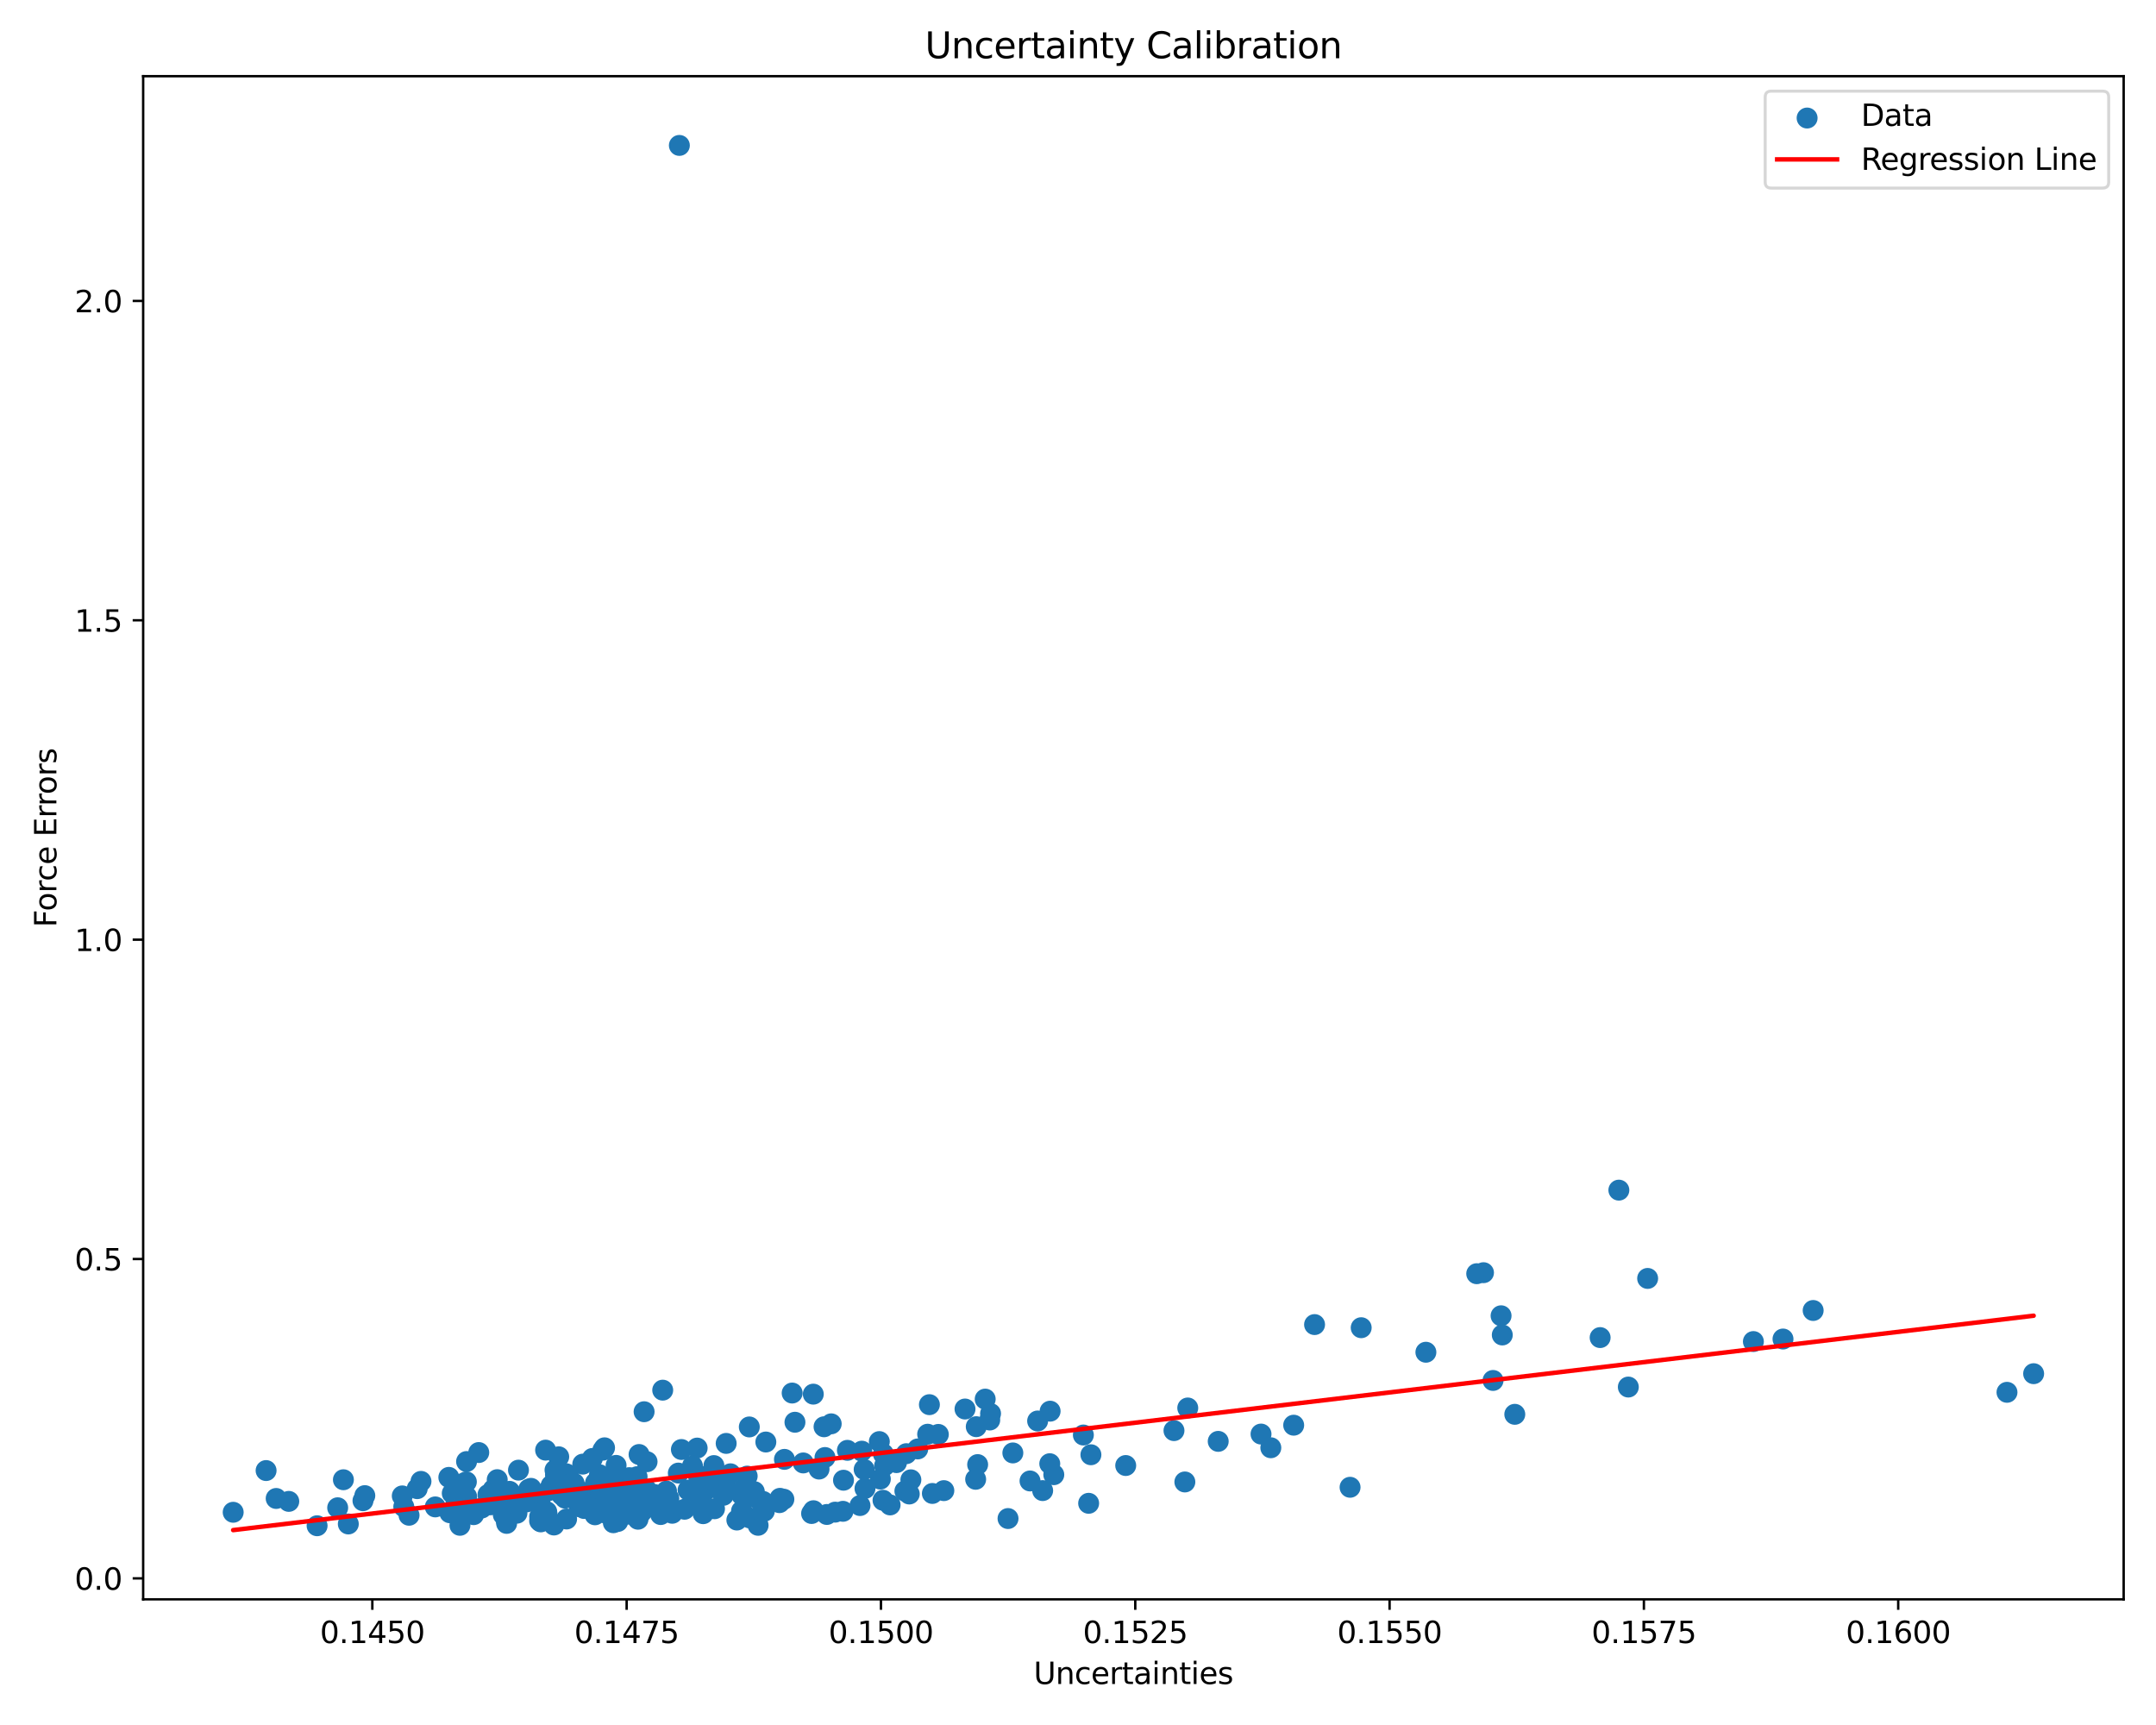 <?xml version="1.0" encoding="utf-8" standalone="no"?>
<!DOCTYPE svg PUBLIC "-//W3C//DTD SVG 1.1//EN"
  "http://www.w3.org/Graphics/SVG/1.1/DTD/svg11.dtd">
<svg xmlns:xlink="http://www.w3.org/1999/xlink" width="720pt" height="576pt" viewBox="0 0 720 576" xmlns="http://www.w3.org/2000/svg" version="1.1">
 <defs>
  <style type="text/css">*{stroke-linejoin: round; stroke-linecap: butt}</style>
 </defs>
 <g id="figure_1">
  <g id="patch_1">
   <path d="M 0 576 
L 720 576 
L 720 0 
L 0 0 
z
" style="fill: #ffffff"/>
  </g>
  <g id="axes_1">
   <g id="patch_2">
    <path d="M 47.81 534.04 
L 709.2 534.04 
L 709.2 25.44 
L 47.81 25.44 
z
" style="fill: #ffffff"/>
   </g>
   <g id="PathCollection_1">
    <defs>
     <path id="mcf9ffe737e" d="M 0 3 
C 0.796 3 1.559 2.684 2.121 2.121 
C 2.684 1.559 3 0.796 3 0 
C 3 -0.796 2.684 -1.559 2.121 -2.121 
C 1.559 -2.684 0.796 -3 0 -3 
C -0.796 -3 -1.559 -2.684 -2.121 -2.121 
C -2.684 -1.559 -3 -0.796 -3 0 
C -3 0.796 -2.684 1.559 -2.121 2.121 
C -1.559 2.684 -0.796 3 0 3 
z
" style="stroke: #1f77b4"/>
    </defs>
    <g clip-path="url(#pa455a19226)">
     <use xlink:href="#mcf9ffe737e" x="330.528" y="474.161" style="fill: #1f77b4; stroke: #1f77b4"/>
     <use xlink:href="#mcf9ffe737e" x="363.555" y="501.972" style="fill: #1f77b4; stroke: #1f77b4"/>
     <use xlink:href="#mcf9ffe737e" x="177.934" y="499.312" style="fill: #1f77b4; stroke: #1f77b4"/>
     <use xlink:href="#mcf9ffe737e" x="198.344" y="498.814" style="fill: #1f77b4; stroke: #1f77b4"/>
     <use xlink:href="#mcf9ffe737e" x="153.599" y="509.325" style="fill: #1f77b4; stroke: #1f77b4"/>
     <use xlink:href="#mcf9ffe737e" x="155.744" y="494.803" style="fill: #1f77b4; stroke: #1f77b4"/>
     <use xlink:href="#mcf9ffe737e" x="202.012" y="502.173" style="fill: #1f77b4; stroke: #1f77b4"/>
     <use xlink:href="#mcf9ffe737e" x="505.868" y="472.26" style="fill: #1f77b4; stroke: #1f77b4"/>
     <use xlink:href="#mcf9ffe737e" x="294.883" y="500.966" style="fill: #1f77b4; stroke: #1f77b4"/>
     <use xlink:href="#mcf9ffe737e" x="392.052" y="477.701" style="fill: #1f77b4; stroke: #1f77b4"/>
     <use xlink:href="#mcf9ffe737e" x="254.375" y="501.934" style="fill: #1f77b4; stroke: #1f77b4"/>
     <use xlink:href="#mcf9ffe737e" x="326.023" y="476.39" style="fill: #1f77b4; stroke: #1f77b4"/>
     <use xlink:href="#mcf9ffe737e" x="231.252" y="489.511" style="fill: #1f77b4; stroke: #1f77b4"/>
     <use xlink:href="#mcf9ffe737e" x="293.653" y="481.362" style="fill: #1f77b4; stroke: #1f77b4"/>
     <use xlink:href="#mcf9ffe737e" x="550.233" y="426.883" style="fill: #1f77b4; stroke: #1f77b4"/>
     <use xlink:href="#mcf9ffe737e" x="226.874" y="48.558" style="fill: #1f77b4; stroke: #1f77b4"/>
     <use xlink:href="#mcf9ffe737e" x="498.605" y="460.952" style="fill: #1f77b4; stroke: #1f77b4"/>
     <use xlink:href="#mcf9ffe737e" x="302.663" y="485.401" style="fill: #1f77b4; stroke: #1f77b4"/>
     <use xlink:href="#mcf9ffe737e" x="271.601" y="465.523" style="fill: #1f77b4; stroke: #1f77b4"/>
     <use xlink:href="#mcf9ffe737e" x="350.69" y="471.211" style="fill: #1f77b4; stroke: #1f77b4"/>
     <use xlink:href="#mcf9ffe737e" x="396.653" y="470.143" style="fill: #1f77b4; stroke: #1f77b4"/>
     <use xlink:href="#mcf9ffe737e" x="232.617" y="498.608" style="fill: #1f77b4; stroke: #1f77b4"/>
     <use xlink:href="#mcf9ffe737e" x="281.688" y="494.267" style="fill: #1f77b4; stroke: #1f77b4"/>
     <use xlink:href="#mcf9ffe737e" x="173.146" y="490.903" style="fill: #1f77b4; stroke: #1f77b4"/>
     <use xlink:href="#mcf9ffe737e" x="164.356" y="501.85" style="fill: #1f77b4; stroke: #1f77b4"/>
     <use xlink:href="#mcf9ffe737e" x="246.074" y="507.561" style="fill: #1f77b4; stroke: #1f77b4"/>
     <use xlink:href="#mcf9ffe737e" x="191.742" y="495.313" style="fill: #1f77b4; stroke: #1f77b4"/>
     <use xlink:href="#mcf9ffe737e" x="216.09" y="488.085" style="fill: #1f77b4; stroke: #1f77b4"/>
     <use xlink:href="#mcf9ffe737e" x="221.315" y="464.192" style="fill: #1f77b4; stroke: #1f77b4"/>
     <use xlink:href="#mcf9ffe737e" x="242.884" y="497.471" style="fill: #1f77b4; stroke: #1f77b4"/>
     <use xlink:href="#mcf9ffe737e" x="226.528" y="491.881" style="fill: #1f77b4; stroke: #1f77b4"/>
     <use xlink:href="#mcf9ffe737e" x="281.51" y="504.648" style="fill: #1f77b4; stroke: #1f77b4"/>
     <use xlink:href="#mcf9ffe737e" x="112.769" y="503.463" style="fill: #1f77b4; stroke: #1f77b4"/>
     <use xlink:href="#mcf9ffe737e" x="242.508" y="481.972" style="fill: #1f77b4; stroke: #1f77b4"/>
     <use xlink:href="#mcf9ffe737e" x="168.092" y="505.837" style="fill: #1f77b4; stroke: #1f77b4"/>
     <use xlink:href="#mcf9ffe737e" x="182.695" y="505.618" style="fill: #1f77b4; stroke: #1f77b4"/>
     <use xlink:href="#mcf9ffe737e" x="209.569" y="495.82" style="fill: #1f77b4; stroke: #1f77b4"/>
     <use xlink:href="#mcf9ffe737e" x="158.168" y="505.762" style="fill: #1f77b4; stroke: #1f77b4"/>
     <use xlink:href="#mcf9ffe737e" x="476.179" y="451.53" style="fill: #1f77b4; stroke: #1f77b4"/>
     <use xlink:href="#mcf9ffe737e" x="282.991" y="484.287" style="fill: #1f77b4; stroke: #1f77b4"/>
     <use xlink:href="#mcf9ffe737e" x="188.702" y="500.258" style="fill: #1f77b4; stroke: #1f77b4"/>
     <use xlink:href="#mcf9ffe737e" x="222.584" y="497.89" style="fill: #1f77b4; stroke: #1f77b4"/>
     <use xlink:href="#mcf9ffe737e" x="198.874" y="495.123" style="fill: #1f77b4; stroke: #1f77b4"/>
     <use xlink:href="#mcf9ffe737e" x="169.191" y="508.679" style="fill: #1f77b4; stroke: #1f77b4"/>
     <use xlink:href="#mcf9ffe737e" x="189.214" y="507.212" style="fill: #1f77b4; stroke: #1f77b4"/>
     <use xlink:href="#mcf9ffe737e" x="322.267" y="470.487" style="fill: #1f77b4; stroke: #1f77b4"/>
     <use xlink:href="#mcf9ffe737e" x="215.311" y="503.761" style="fill: #1f77b4; stroke: #1f77b4"/>
     <use xlink:href="#mcf9ffe737e" x="310.376" y="469.035" style="fill: #1f77b4; stroke: #1f77b4"/>
     <use xlink:href="#mcf9ffe737e" x="215.781" y="497.325" style="fill: #1f77b4; stroke: #1f77b4"/>
     <use xlink:href="#mcf9ffe737e" x="227.554" y="484.009" style="fill: #1f77b4; stroke: #1f77b4"/>
     <use xlink:href="#mcf9ffe737e" x="375.934" y="489.357" style="fill: #1f77b4; stroke: #1f77b4"/>
     <use xlink:href="#mcf9ffe737e" x="540.622" y="397.402" style="fill: #1f77b4; stroke: #1f77b4"/>
     <use xlink:href="#mcf9ffe737e" x="164.675" y="497.403" style="fill: #1f77b4; stroke: #1f77b4"/>
     <use xlink:href="#mcf9ffe737e" x="454.575" y="443.339" style="fill: #1f77b4; stroke: #1f77b4"/>
     <use xlink:href="#mcf9ffe737e" x="182.581" y="504.783" style="fill: #1f77b4; stroke: #1f77b4"/>
     <use xlink:href="#mcf9ffe737e" x="234.233" y="502.443" style="fill: #1f77b4; stroke: #1f77b4"/>
     <use xlink:href="#mcf9ffe737e" x="206.965" y="499.117" style="fill: #1f77b4; stroke: #1f77b4"/>
     <use xlink:href="#mcf9ffe737e" x="235.611" y="497.687" style="fill: #1f77b4; stroke: #1f77b4"/>
     <use xlink:href="#mcf9ffe737e" x="595.437" y="447.117" style="fill: #1f77b4; stroke: #1f77b4"/>
     <use xlink:href="#mcf9ffe737e" x="224.489" y="505.299" style="fill: #1f77b4; stroke: #1f77b4"/>
     <use xlink:href="#mcf9ffe737e" x="243.939" y="492.122" style="fill: #1f77b4; stroke: #1f77b4"/>
     <use xlink:href="#mcf9ffe737e" x="250.372" y="506.857" style="fill: #1f77b4; stroke: #1f77b4"/>
     <use xlink:href="#mcf9ffe737e" x="199.869" y="504.154" style="fill: #1f77b4; stroke: #1f77b4"/>
     <use xlink:href="#mcf9ffe737e" x="201.95" y="495.723" style="fill: #1f77b4; stroke: #1f77b4"/>
     <use xlink:href="#mcf9ffe737e" x="288.868" y="497.024" style="fill: #1f77b4; stroke: #1f77b4"/>
     <use xlink:href="#mcf9ffe737e" x="350.575" y="488.75" style="fill: #1f77b4; stroke: #1f77b4"/>
     <use xlink:href="#mcf9ffe737e" x="172.046" y="499.695" style="fill: #1f77b4; stroke: #1f77b4"/>
     <use xlink:href="#mcf9ffe737e" x="214.267" y="504.877" style="fill: #1f77b4; stroke: #1f77b4"/>
     <use xlink:href="#mcf9ffe737e" x="149.89" y="493.317" style="fill: #1f77b4; stroke: #1f77b4"/>
     <use xlink:href="#mcf9ffe737e" x="406.825" y="481.291" style="fill: #1f77b4; stroke: #1f77b4"/>
     <use xlink:href="#mcf9ffe737e" x="193.739" y="501.192" style="fill: #1f77b4; stroke: #1f77b4"/>
     <use xlink:href="#mcf9ffe737e" x="234.823" y="505.441" style="fill: #1f77b4; stroke: #1f77b4"/>
     <use xlink:href="#mcf9ffe737e" x="182.794" y="507.593" style="fill: #1f77b4; stroke: #1f77b4"/>
     <use xlink:href="#mcf9ffe737e" x="295.41" y="489.42" style="fill: #1f77b4; stroke: #1f77b4"/>
     <use xlink:href="#mcf9ffe737e" x="207.937" y="500.14" style="fill: #1f77b4; stroke: #1f77b4"/>
     <use xlink:href="#mcf9ffe737e" x="169.082" y="507.766" style="fill: #1f77b4; stroke: #1f77b4"/>
     <use xlink:href="#mcf9ffe737e" x="189.047" y="492.093" style="fill: #1f77b4; stroke: #1f77b4"/>
     <use xlink:href="#mcf9ffe737e" x="121.215" y="501.109" style="fill: #1f77b4; stroke: #1f77b4"/>
     <use xlink:href="#mcf9ffe737e" x="203.679" y="500.639" style="fill: #1f77b4; stroke: #1f77b4"/>
     <use xlink:href="#mcf9ffe737e" x="346.518" y="474.485" style="fill: #1f77b4; stroke: #1f77b4"/>
     <use xlink:href="#mcf9ffe737e" x="271.031" y="505.379" style="fill: #1f77b4; stroke: #1f77b4"/>
     <use xlink:href="#mcf9ffe737e" x="166.047" y="494.078" style="fill: #1f77b4; stroke: #1f77b4"/>
     <use xlink:href="#mcf9ffe737e" x="253.168" y="509.323" style="fill: #1f77b4; stroke: #1f77b4"/>
     <use xlink:href="#mcf9ffe737e" x="88.863" y="491.039" style="fill: #1f77b4; stroke: #1f77b4"/>
     <use xlink:href="#mcf9ffe737e" x="172.026" y="501.197" style="fill: #1f77b4; stroke: #1f77b4"/>
     <use xlink:href="#mcf9ffe737e" x="260.302" y="501.755" style="fill: #1f77b4; stroke: #1f77b4"/>
     <use xlink:href="#mcf9ffe737e" x="338.242" y="485.153" style="fill: #1f77b4; stroke: #1f77b4"/>
     <use xlink:href="#mcf9ffe737e" x="247.885" y="497.622" style="fill: #1f77b4; stroke: #1f77b4"/>
     <use xlink:href="#mcf9ffe737e" x="139.327" y="497.082" style="fill: #1f77b4; stroke: #1f77b4"/>
     <use xlink:href="#mcf9ffe737e" x="297.254" y="502.514" style="fill: #1f77b4; stroke: #1f77b4"/>
     <use xlink:href="#mcf9ffe737e" x="302.188" y="497.884" style="fill: #1f77b4; stroke: #1f77b4"/>
     <use xlink:href="#mcf9ffe737e" x="203.743" y="504.488" style="fill: #1f77b4; stroke: #1f77b4"/>
     <use xlink:href="#mcf9ffe737e" x="330.8" y="472.004" style="fill: #1f77b4; stroke: #1f77b4"/>
     <use xlink:href="#mcf9ffe737e" x="309.79" y="478.904" style="fill: #1f77b4; stroke: #1f77b4"/>
     <use xlink:href="#mcf9ffe737e" x="206.352" y="499.048" style="fill: #1f77b4; stroke: #1f77b4"/>
     <use xlink:href="#mcf9ffe737e" x="189.637" y="492.615" style="fill: #1f77b4; stroke: #1f77b4"/>
     <use xlink:href="#mcf9ffe737e" x="145.361" y="503.177" style="fill: #1f77b4; stroke: #1f77b4"/>
     <use xlink:href="#mcf9ffe737e" x="200.834" y="502.387" style="fill: #1f77b4; stroke: #1f77b4"/>
     <use xlink:href="#mcf9ffe737e" x="174.502" y="500.768" style="fill: #1f77b4; stroke: #1f77b4"/>
     <use xlink:href="#mcf9ffe737e" x="205.399" y="493.709" style="fill: #1f77b4; stroke: #1f77b4"/>
     <use xlink:href="#mcf9ffe737e" x="247.679" y="499.182" style="fill: #1f77b4; stroke: #1f77b4"/>
     <use xlink:href="#mcf9ffe737e" x="200.654" y="500.906" style="fill: #1f77b4; stroke: #1f77b4"/>
     <use xlink:href="#mcf9ffe737e" x="303.653" y="498.866" style="fill: #1f77b4; stroke: #1f77b4"/>
     <use xlink:href="#mcf9ffe737e" x="213.061" y="507.292" style="fill: #1f77b4; stroke: #1f77b4"/>
     <use xlink:href="#mcf9ffe737e" x="585.546" y="447.963" style="fill: #1f77b4; stroke: #1f77b4"/>
     <use xlink:href="#mcf9ffe737e" x="247.634" y="504.519" style="fill: #1f77b4; stroke: #1f77b4"/>
     <use xlink:href="#mcf9ffe737e" x="336.633" y="507.061" style="fill: #1f77b4; stroke: #1f77b4"/>
     <use xlink:href="#mcf9ffe737e" x="212.623" y="496.615" style="fill: #1f77b4; stroke: #1f77b4"/>
     <use xlink:href="#mcf9ffe737e" x="238.611" y="503.793" style="fill: #1f77b4; stroke: #1f77b4"/>
     <use xlink:href="#mcf9ffe737e" x="194.696" y="498.334" style="fill: #1f77b4; stroke: #1f77b4"/>
     <use xlink:href="#mcf9ffe737e" x="134.84" y="503.124" style="fill: #1f77b4; stroke: #1f77b4"/>
     <use xlink:href="#mcf9ffe737e" x="210.139" y="493.403" style="fill: #1f77b4; stroke: #1f77b4"/>
     <use xlink:href="#mcf9ffe737e" x="159.883" y="485.022" style="fill: #1f77b4; stroke: #1f77b4"/>
     <use xlink:href="#mcf9ffe737e" x="261.967" y="487.301" style="fill: #1f77b4; stroke: #1f77b4"/>
     <use xlink:href="#mcf9ffe737e" x="543.78" y="463.154" style="fill: #1f77b4; stroke: #1f77b4"/>
     <use xlink:href="#mcf9ffe737e" x="77.873" y="504.968" style="fill: #1f77b4; stroke: #1f77b4"/>
     <use xlink:href="#mcf9ffe737e" x="223.361" y="500.346" style="fill: #1f77b4; stroke: #1f77b4"/>
     <use xlink:href="#mcf9ffe737e" x="180.201" y="507.838" style="fill: #1f77b4; stroke: #1f77b4"/>
     <use xlink:href="#mcf9ffe737e" x="105.897" y="509.468" style="fill: #1f77b4; stroke: #1f77b4"/>
     <use xlink:href="#mcf9ffe737e" x="170.167" y="497.974" style="fill: #1f77b4; stroke: #1f77b4"/>
     <use xlink:href="#mcf9ffe737e" x="238.405" y="489.377" style="fill: #1f77b4; stroke: #1f77b4"/>
     <use xlink:href="#mcf9ffe737e" x="150.223" y="505.129" style="fill: #1f77b4; stroke: #1f77b4"/>
     <use xlink:href="#mcf9ffe737e" x="176.057" y="499.67" style="fill: #1f77b4; stroke: #1f77b4"/>
     <use xlink:href="#mcf9ffe737e" x="325.823" y="493.957" style="fill: #1f77b4; stroke: #1f77b4"/>
     <use xlink:href="#mcf9ffe737e" x="277.584" y="475.437" style="fill: #1f77b4; stroke: #1f77b4"/>
     <use xlink:href="#mcf9ffe737e" x="187.578" y="499.18" style="fill: #1f77b4; stroke: #1f77b4"/>
     <use xlink:href="#mcf9ffe737e" x="220.642" y="505.729" style="fill: #1f77b4; stroke: #1f77b4"/>
     <use xlink:href="#mcf9ffe737e" x="326.487" y="489.046" style="fill: #1f77b4; stroke: #1f77b4"/>
     <use xlink:href="#mcf9ffe737e" x="268.245" y="488.495" style="fill: #1f77b4; stroke: #1f77b4"/>
     <use xlink:href="#mcf9ffe737e" x="152.311" y="501.728" style="fill: #1f77b4; stroke: #1f77b4"/>
     <use xlink:href="#mcf9ffe737e" x="201.889" y="483.441" style="fill: #1f77b4; stroke: #1f77b4"/>
     <use xlink:href="#mcf9ffe737e" x="172.634" y="505.273" style="fill: #1f77b4; stroke: #1f77b4"/>
     <use xlink:href="#mcf9ffe737e" x="186.591" y="486.442" style="fill: #1f77b4; stroke: #1f77b4"/>
     <use xlink:href="#mcf9ffe737e" x="213.417" y="485.676" style="fill: #1f77b4; stroke: #1f77b4"/>
     <use xlink:href="#mcf9ffe737e" x="185.348" y="490.875" style="fill: #1f77b4; stroke: #1f77b4"/>
     <use xlink:href="#mcf9ffe737e" x="255.252" y="504.603" style="fill: #1f77b4; stroke: #1f77b4"/>
     <use xlink:href="#mcf9ffe737e" x="163.842" y="502.477" style="fill: #1f77b4; stroke: #1f77b4"/>
     <use xlink:href="#mcf9ffe737e" x="165.541" y="501.856" style="fill: #1f77b4; stroke: #1f77b4"/>
     <use xlink:href="#mcf9ffe737e" x="189.746" y="492.492" style="fill: #1f77b4; stroke: #1f77b4"/>
     <use xlink:href="#mcf9ffe737e" x="287.201" y="502.721" style="fill: #1f77b4; stroke: #1f77b4"/>
     <use xlink:href="#mcf9ffe737e" x="212.399" y="499.593" style="fill: #1f77b4; stroke: #1f77b4"/>
     <use xlink:href="#mcf9ffe737e" x="254.834" y="501.349" style="fill: #1f77b4; stroke: #1f77b4"/>
     <use xlink:href="#mcf9ffe737e" x="175.88" y="501.498" style="fill: #1f77b4; stroke: #1f77b4"/>
     <use xlink:href="#mcf9ffe737e" x="293.994" y="493.88" style="fill: #1f77b4; stroke: #1f77b4"/>
     <use xlink:href="#mcf9ffe737e" x="215.1" y="471.395" style="fill: #1f77b4; stroke: #1f77b4"/>
     <use xlink:href="#mcf9ffe737e" x="261.774" y="500.609" style="fill: #1f77b4; stroke: #1f77b4"/>
     <use xlink:href="#mcf9ffe737e" x="205.743" y="489.313" style="fill: #1f77b4; stroke: #1f77b4"/>
     <use xlink:href="#mcf9ffe737e" x="204.828" y="508.463" style="fill: #1f77b4; stroke: #1f77b4"/>
     <use xlink:href="#mcf9ffe737e" x="260.482" y="500.309" style="fill: #1f77b4; stroke: #1f77b4"/>
     <use xlink:href="#mcf9ffe737e" x="154.731" y="495.317" style="fill: #1f77b4; stroke: #1f77b4"/>
     <use xlink:href="#mcf9ffe737e" x="162.199" y="502.602" style="fill: #1f77b4; stroke: #1f77b4"/>
     <use xlink:href="#mcf9ffe737e" x="140.59" y="494.654" style="fill: #1f77b4; stroke: #1f77b4"/>
     <use xlink:href="#mcf9ffe737e" x="155.812" y="488.027" style="fill: #1f77b4; stroke: #1f77b4"/>
     <use xlink:href="#mcf9ffe737e" x="304.188" y="494.13" style="fill: #1f77b4; stroke: #1f77b4"/>
     <use xlink:href="#mcf9ffe737e" x="295.02" y="485.484" style="fill: #1f77b4; stroke: #1f77b4"/>
     <use xlink:href="#mcf9ffe737e" x="196.617" y="498.679" style="fill: #1f77b4; stroke: #1f77b4"/>
     <use xlink:href="#mcf9ffe737e" x="218.613" y="499.045" style="fill: #1f77b4; stroke: #1f77b4"/>
     <use xlink:href="#mcf9ffe737e" x="182.206" y="484.22" style="fill: #1f77b4; stroke: #1f77b4"/>
     <use xlink:href="#mcf9ffe737e" x="184.084" y="495.991" style="fill: #1f77b4; stroke: #1f77b4"/>
     <use xlink:href="#mcf9ffe737e" x="188.466" y="494.183" style="fill: #1f77b4; stroke: #1f77b4"/>
     <use xlink:href="#mcf9ffe737e" x="501.692" y="445.765" style="fill: #1f77b4; stroke: #1f77b4"/>
     <use xlink:href="#mcf9ffe737e" x="156.001" y="503.732" style="fill: #1f77b4; stroke: #1f77b4"/>
     <use xlink:href="#mcf9ffe737e" x="241.55" y="499.312" style="fill: #1f77b4; stroke: #1f77b4"/>
     <use xlink:href="#mcf9ffe737e" x="164.127" y="500.816" style="fill: #1f77b4; stroke: #1f77b4"/>
     <use xlink:href="#mcf9ffe737e" x="238.801" y="494.811" style="fill: #1f77b4; stroke: #1f77b4"/>
     <use xlink:href="#mcf9ffe737e" x="361.792" y="479.17" style="fill: #1f77b4; stroke: #1f77b4"/>
     <use xlink:href="#mcf9ffe737e" x="134.339" y="499.504" style="fill: #1f77b4; stroke: #1f77b4"/>
     <use xlink:href="#mcf9ffe737e" x="169.202" y="506.678" style="fill: #1f77b4; stroke: #1f77b4"/>
     <use xlink:href="#mcf9ffe737e" x="250.232" y="476.475" style="fill: #1f77b4; stroke: #1f77b4"/>
     <use xlink:href="#mcf9ffe737e" x="315.198" y="497.741" style="fill: #1f77b4; stroke: #1f77b4"/>
     <use xlink:href="#mcf9ffe737e" x="180.587" y="508.176" style="fill: #1f77b4; stroke: #1f77b4"/>
     <use xlink:href="#mcf9ffe737e" x="679.137" y="458.69" style="fill: #1f77b4; stroke: #1f77b4"/>
     <use xlink:href="#mcf9ffe737e" x="209.647" y="505.594" style="fill: #1f77b4; stroke: #1f77b4"/>
     <use xlink:href="#mcf9ffe737e" x="221.601" y="504.589" style="fill: #1f77b4; stroke: #1f77b4"/>
     <use xlink:href="#mcf9ffe737e" x="202.538" y="505.362" style="fill: #1f77b4; stroke: #1f77b4"/>
     <use xlink:href="#mcf9ffe737e" x="200.412" y="493.294" style="fill: #1f77b4; stroke: #1f77b4"/>
     <use xlink:href="#mcf9ffe737e" x="180.351" y="502.027" style="fill: #1f77b4; stroke: #1f77b4"/>
     <use xlink:href="#mcf9ffe737e" x="232.815" y="483.531" style="fill: #1f77b4; stroke: #1f77b4"/>
     <use xlink:href="#mcf9ffe737e" x="265.477" y="474.905" style="fill: #1f77b4; stroke: #1f77b4"/>
     <use xlink:href="#mcf9ffe737e" x="96.44" y="501.331" style="fill: #1f77b4; stroke: #1f77b4"/>
     <use xlink:href="#mcf9ffe737e" x="151.035" y="498.623" style="fill: #1f77b4; stroke: #1f77b4"/>
     <use xlink:href="#mcf9ffe737e" x="364.312" y="485.762" style="fill: #1f77b4; stroke: #1f77b4"/>
     <use xlink:href="#mcf9ffe737e" x="200.179" y="497.061" style="fill: #1f77b4; stroke: #1f77b4"/>
     <use xlink:href="#mcf9ffe737e" x="251.908" y="498.075" style="fill: #1f77b4; stroke: #1f77b4"/>
     <use xlink:href="#mcf9ffe737e" x="174.23" y="500.447" style="fill: #1f77b4; stroke: #1f77b4"/>
     <use xlink:href="#mcf9ffe737e" x="184.99" y="509.221" style="fill: #1f77b4; stroke: #1f77b4"/>
     <use xlink:href="#mcf9ffe737e" x="288.589" y="490.669" style="fill: #1f77b4; stroke: #1f77b4"/>
     <use xlink:href="#mcf9ffe737e" x="114.68" y="494.106" style="fill: #1f77b4; stroke: #1f77b4"/>
     <use xlink:href="#mcf9ffe737e" x="278.894" y="504.926" style="fill: #1f77b4; stroke: #1f77b4"/>
     <use xlink:href="#mcf9ffe737e" x="162.961" y="499.067" style="fill: #1f77b4; stroke: #1f77b4"/>
     <use xlink:href="#mcf9ffe737e" x="439.002" y="442.295" style="fill: #1f77b4; stroke: #1f77b4"/>
     <use xlink:href="#mcf9ffe737e" x="255.754" y="481.507" style="fill: #1f77b4; stroke: #1f77b4"/>
     <use xlink:href="#mcf9ffe737e" x="153.839" y="503.385" style="fill: #1f77b4; stroke: #1f77b4"/>
     <use xlink:href="#mcf9ffe737e" x="205.653" y="506.095" style="fill: #1f77b4; stroke: #1f77b4"/>
     <use xlink:href="#mcf9ffe737e" x="273.522" y="490.539" style="fill: #1f77b4; stroke: #1f77b4"/>
     <use xlink:href="#mcf9ffe737e" x="670.238" y="464.91" style="fill: #1f77b4; stroke: #1f77b4"/>
     <use xlink:href="#mcf9ffe737e" x="424.393" y="483.424" style="fill: #1f77b4; stroke: #1f77b4"/>
     <use xlink:href="#mcf9ffe737e" x="212.758" y="493.087" style="fill: #1f77b4; stroke: #1f77b4"/>
     <use xlink:href="#mcf9ffe737e" x="250.459" y="499.928" style="fill: #1f77b4; stroke: #1f77b4"/>
     <use xlink:href="#mcf9ffe737e" x="200.19" y="492.422" style="fill: #1f77b4; stroke: #1f77b4"/>
     <use xlink:href="#mcf9ffe737e" x="495.417" y="424.968" style="fill: #1f77b4; stroke: #1f77b4"/>
     <use xlink:href="#mcf9ffe737e" x="276.128" y="505.701" style="fill: #1f77b4; stroke: #1f77b4"/>
     <use xlink:href="#mcf9ffe737e" x="432.029" y="475.891" style="fill: #1f77b4; stroke: #1f77b4"/>
     <use xlink:href="#mcf9ffe737e" x="450.859" y="496.621" style="fill: #1f77b4; stroke: #1f77b4"/>
     <use xlink:href="#mcf9ffe737e" x="215.47" y="502.681" style="fill: #1f77b4; stroke: #1f77b4"/>
     <use xlink:href="#mcf9ffe737e" x="207.016" y="499.182" style="fill: #1f77b4; stroke: #1f77b4"/>
     <use xlink:href="#mcf9ffe737e" x="201.322" y="484.233" style="fill: #1f77b4; stroke: #1f77b4"/>
     <use xlink:href="#mcf9ffe737e" x="160.883" y="503.542" style="fill: #1f77b4; stroke: #1f77b4"/>
     <use xlink:href="#mcf9ffe737e" x="264.543" y="465.157" style="fill: #1f77b4; stroke: #1f77b4"/>
     <use xlink:href="#mcf9ffe737e" x="210.924" y="501.17" style="fill: #1f77b4; stroke: #1f77b4"/>
     <use xlink:href="#mcf9ffe737e" x="299.379" y="488.389" style="fill: #1f77b4; stroke: #1f77b4"/>
     <use xlink:href="#mcf9ffe737e" x="208.665" y="502.931" style="fill: #1f77b4; stroke: #1f77b4"/>
     <use xlink:href="#mcf9ffe737e" x="168.489" y="501.445" style="fill: #1f77b4; stroke: #1f77b4"/>
     <use xlink:href="#mcf9ffe737e" x="343.977" y="494.511" style="fill: #1f77b4; stroke: #1f77b4"/>
     <use xlink:href="#mcf9ffe737e" x="275.504" y="486.682" style="fill: #1f77b4; stroke: #1f77b4"/>
     <use xlink:href="#mcf9ffe737e" x="605.509" y="437.59" style="fill: #1f77b4; stroke: #1f77b4"/>
     <use xlink:href="#mcf9ffe737e" x="121.83" y="499.41" style="fill: #1f77b4; stroke: #1f77b4"/>
     <use xlink:href="#mcf9ffe737e" x="176.581" y="497.27" style="fill: #1f77b4; stroke: #1f77b4"/>
     <use xlink:href="#mcf9ffe737e" x="534.369" y="446.637" style="fill: #1f77b4; stroke: #1f77b4"/>
     <use xlink:href="#mcf9ffe737e" x="229.785" y="497.546" style="fill: #1f77b4; stroke: #1f77b4"/>
     <use xlink:href="#mcf9ffe737e" x="205.514" y="501.435" style="fill: #1f77b4; stroke: #1f77b4"/>
     <use xlink:href="#mcf9ffe737e" x="206.303" y="508.049" style="fill: #1f77b4; stroke: #1f77b4"/>
     <use xlink:href="#mcf9ffe737e" x="206.401" y="504.186" style="fill: #1f77b4; stroke: #1f77b4"/>
     <use xlink:href="#mcf9ffe737e" x="183.081" y="497.8" style="fill: #1f77b4; stroke: #1f77b4"/>
     <use xlink:href="#mcf9ffe737e" x="249.523" y="492.897" style="fill: #1f77b4; stroke: #1f77b4"/>
     <use xlink:href="#mcf9ffe737e" x="179.965" y="499.771" style="fill: #1f77b4; stroke: #1f77b4"/>
     <use xlink:href="#mcf9ffe737e" x="241.239" y="497.525" style="fill: #1f77b4; stroke: #1f77b4"/>
     <use xlink:href="#mcf9ffe737e" x="177.326" y="496.979" style="fill: #1f77b4; stroke: #1f77b4"/>
     <use xlink:href="#mcf9ffe737e" x="92.229" y="500.356" style="fill: #1f77b4; stroke: #1f77b4"/>
     <use xlink:href="#mcf9ffe737e" x="206.26" y="500.713" style="fill: #1f77b4; stroke: #1f77b4"/>
     <use xlink:href="#mcf9ffe737e" x="311.368" y="498.683" style="fill: #1f77b4; stroke: #1f77b4"/>
     <use xlink:href="#mcf9ffe737e" x="185.499" y="492.462" style="fill: #1f77b4; stroke: #1f77b4"/>
     <use xlink:href="#mcf9ffe737e" x="193.47" y="503.12" style="fill: #1f77b4; stroke: #1f77b4"/>
     <use xlink:href="#mcf9ffe737e" x="248.432" y="497.221" style="fill: #1f77b4; stroke: #1f77b4"/>
     <use xlink:href="#mcf9ffe737e" x="116.32" y="508.873" style="fill: #1f77b4; stroke: #1f77b4"/>
     <use xlink:href="#mcf9ffe737e" x="188.93" y="494.925" style="fill: #1f77b4; stroke: #1f77b4"/>
     <use xlink:href="#mcf9ffe737e" x="202.31" y="502.489" style="fill: #1f77b4; stroke: #1f77b4"/>
     <use xlink:href="#mcf9ffe737e" x="287.799" y="484.568" style="fill: #1f77b4; stroke: #1f77b4"/>
     <use xlink:href="#mcf9ffe737e" x="197.817" y="486.998" style="fill: #1f77b4; stroke: #1f77b4"/>
     <use xlink:href="#mcf9ffe737e" x="194.612" y="488.894" style="fill: #1f77b4; stroke: #1f77b4"/>
     <use xlink:href="#mcf9ffe737e" x="181.013" y="505.145" style="fill: #1f77b4; stroke: #1f77b4"/>
     <use xlink:href="#mcf9ffe737e" x="271.652" y="504.449" style="fill: #1f77b4; stroke: #1f77b4"/>
     <use xlink:href="#mcf9ffe737e" x="313.359" y="478.972" style="fill: #1f77b4; stroke: #1f77b4"/>
     <use xlink:href="#mcf9ffe737e" x="234.007" y="498.179" style="fill: #1f77b4; stroke: #1f77b4"/>
     <use xlink:href="#mcf9ffe737e" x="195.044" y="503.703" style="fill: #1f77b4; stroke: #1f77b4"/>
     <use xlink:href="#mcf9ffe737e" x="186.85" y="497.824" style="fill: #1f77b4; stroke: #1f77b4"/>
     <use xlink:href="#mcf9ffe737e" x="206.089" y="502.194" style="fill: #1f77b4; stroke: #1f77b4"/>
     <use xlink:href="#mcf9ffe737e" x="180.22" y="506.42" style="fill: #1f77b4; stroke: #1f77b4"/>
     <use xlink:href="#mcf9ffe737e" x="306.486" y="483.817" style="fill: #1f77b4; stroke: #1f77b4"/>
     <use xlink:href="#mcf9ffe737e" x="329.009" y="467.181" style="fill: #1f77b4; stroke: #1f77b4"/>
     <use xlink:href="#mcf9ffe737e" x="239.822" y="493.5" style="fill: #1f77b4; stroke: #1f77b4"/>
     <use xlink:href="#mcf9ffe737e" x="228.611" y="503.959" style="fill: #1f77b4; stroke: #1f77b4"/>
     <use xlink:href="#mcf9ffe737e" x="172.979" y="499.936" style="fill: #1f77b4; stroke: #1f77b4"/>
     <use xlink:href="#mcf9ffe737e" x="275.189" y="476.418" style="fill: #1f77b4; stroke: #1f77b4"/>
     <use xlink:href="#mcf9ffe737e" x="348.199" y="497.728" style="fill: #1f77b4; stroke: #1f77b4"/>
     <use xlink:href="#mcf9ffe737e" x="191.209" y="497.154" style="fill: #1f77b4; stroke: #1f77b4"/>
     <use xlink:href="#mcf9ffe737e" x="155.841" y="499.751" style="fill: #1f77b4; stroke: #1f77b4"/>
     <use xlink:href="#mcf9ffe737e" x="198.705" y="505.812" style="fill: #1f77b4; stroke: #1f77b4"/>
     <use xlink:href="#mcf9ffe737e" x="163.492" y="501.424" style="fill: #1f77b4; stroke: #1f77b4"/>
     <use xlink:href="#mcf9ffe737e" x="501.288" y="439.354" style="fill: #1f77b4; stroke: #1f77b4"/>
     <use xlink:href="#mcf9ffe737e" x="181.515" y="504.34" style="fill: #1f77b4; stroke: #1f77b4"/>
     <use xlink:href="#mcf9ffe737e" x="493.154" y="425.306" style="fill: #1f77b4; stroke: #1f77b4"/>
     <use xlink:href="#mcf9ffe737e" x="166.07" y="500.393" style="fill: #1f77b4; stroke: #1f77b4"/>
     <use xlink:href="#mcf9ffe737e" x="220.445" y="504.518" style="fill: #1f77b4; stroke: #1f77b4"/>
     <use xlink:href="#mcf9ffe737e" x="136.603" y="505.962" style="fill: #1f77b4; stroke: #1f77b4"/>
     <use xlink:href="#mcf9ffe737e" x="233.165" y="492.624" style="fill: #1f77b4; stroke: #1f77b4"/>
     <use xlink:href="#mcf9ffe737e" x="223.826" y="502.891" style="fill: #1f77b4; stroke: #1f77b4"/>
     <use xlink:href="#mcf9ffe737e" x="168.378" y="504.526" style="fill: #1f77b4; stroke: #1f77b4"/>
     <use xlink:href="#mcf9ffe737e" x="421.123" y="478.852" style="fill: #1f77b4; stroke: #1f77b4"/>
     <use xlink:href="#mcf9ffe737e" x="351.917" y="492.418" style="fill: #1f77b4; stroke: #1f77b4"/>
     <use xlink:href="#mcf9ffe737e" x="395.686" y="494.847" style="fill: #1f77b4; stroke: #1f77b4"/>
     <use xlink:href="#mcf9ffe737e" x="154.811" y="499.353" style="fill: #1f77b4; stroke: #1f77b4"/>
    </g>
   </g>
   <g id="matplotlib.axis_1">
    <g id="xtick_1">
     <g id="line2d_1">
      <defs>
       <path id="m8f99f0e9e4" d="M 0 0 
L 0 3.5 
" style="stroke: #000000; stroke-width: 0.8"/>
      </defs>
      <g>
       <use xlink:href="#m8f99f0e9e4" x="124.341" y="534.04" style="stroke: #000000; stroke-width: 0.8"/>
      </g>
     </g>
     <g id="text_1">
      <!-- 0.1450 -->
      <g transform="translate(106.846 548.638) scale(0.1 -0.1)">
       <defs>
        <path id="DejaVuSans-30" d="M 2034 4250 
Q 1547 4250 1301 3770 
Q 1056 3291 1056 2328 
Q 1056 1369 1301 889 
Q 1547 409 2034 409 
Q 2525 409 2770 889 
Q 3016 1369 3016 2328 
Q 3016 3291 2770 3770 
Q 2525 4250 2034 4250 
z
M 2034 4750 
Q 2819 4750 3233 4129 
Q 3647 3509 3647 2328 
Q 3647 1150 3233 529 
Q 2819 -91 2034 -91 
Q 1250 -91 836 529 
Q 422 1150 422 2328 
Q 422 3509 836 4129 
Q 1250 4750 2034 4750 
z
" transform="scale(0.016)"/>
        <path id="DejaVuSans-2e" d="M 684 794 
L 1344 794 
L 1344 0 
L 684 0 
L 684 794 
z
" transform="scale(0.016)"/>
        <path id="DejaVuSans-31" d="M 794 531 
L 1825 531 
L 1825 4091 
L 703 3866 
L 703 4441 
L 1819 4666 
L 2450 4666 
L 2450 531 
L 3481 531 
L 3481 0 
L 794 0 
L 794 531 
z
" transform="scale(0.016)"/>
        <path id="DejaVuSans-34" d="M 2419 4116 
L 825 1625 
L 2419 1625 
L 2419 4116 
z
M 2253 4666 
L 3047 4666 
L 3047 1625 
L 3713 1625 
L 3713 1100 
L 3047 1100 
L 3047 0 
L 2419 0 
L 2419 1100 
L 313 1100 
L 313 1709 
L 2253 4666 
z
" transform="scale(0.016)"/>
        <path id="DejaVuSans-35" d="M 691 4666 
L 3169 4666 
L 3169 4134 
L 1269 4134 
L 1269 2991 
Q 1406 3038 1543 3061 
Q 1681 3084 1819 3084 
Q 2600 3084 3056 2656 
Q 3513 2228 3513 1497 
Q 3513 744 3044 326 
Q 2575 -91 1722 -91 
Q 1428 -91 1123 -41 
Q 819 9 494 109 
L 494 744 
Q 775 591 1075 516 
Q 1375 441 1709 441 
Q 2250 441 2565 725 
Q 2881 1009 2881 1497 
Q 2881 1984 2565 2268 
Q 2250 2553 1709 2553 
Q 1456 2553 1204 2497 
Q 953 2441 691 2322 
L 691 4666 
z
" transform="scale(0.016)"/>
       </defs>
       <use xlink:href="#DejaVuSans-30"/>
       <use xlink:href="#DejaVuSans-2e" x="63.623"/>
       <use xlink:href="#DejaVuSans-31" x="95.41"/>
       <use xlink:href="#DejaVuSans-34" x="159.033"/>
       <use xlink:href="#DejaVuSans-35" x="222.656"/>
       <use xlink:href="#DejaVuSans-30" x="286.279"/>
      </g>
     </g>
    </g>
    <g id="xtick_2">
     <g id="line2d_2">
      <g>
       <use xlink:href="#m8f99f0e9e4" x="209.269" y="534.04" style="stroke: #000000; stroke-width: 0.8"/>
      </g>
     </g>
     <g id="text_2">
      <!-- 0.1475 -->
      <g transform="translate(191.774 548.638) scale(0.1 -0.1)">
       <defs>
        <path id="DejaVuSans-37" d="M 525 4666 
L 3525 4666 
L 3525 4397 
L 1831 0 
L 1172 0 
L 2766 4134 
L 525 4134 
L 525 4666 
z
" transform="scale(0.016)"/>
       </defs>
       <use xlink:href="#DejaVuSans-30"/>
       <use xlink:href="#DejaVuSans-2e" x="63.623"/>
       <use xlink:href="#DejaVuSans-31" x="95.41"/>
       <use xlink:href="#DejaVuSans-34" x="159.033"/>
       <use xlink:href="#DejaVuSans-37" x="222.656"/>
       <use xlink:href="#DejaVuSans-35" x="286.279"/>
      </g>
     </g>
    </g>
    <g id="xtick_3">
     <g id="line2d_3">
      <g>
       <use xlink:href="#m8f99f0e9e4" x="294.197" y="534.04" style="stroke: #000000; stroke-width: 0.8"/>
      </g>
     </g>
     <g id="text_3">
      <!-- 0.1500 -->
      <g transform="translate(276.702 548.638) scale(0.1 -0.1)">
       <use xlink:href="#DejaVuSans-30"/>
       <use xlink:href="#DejaVuSans-2e" x="63.623"/>
       <use xlink:href="#DejaVuSans-31" x="95.41"/>
       <use xlink:href="#DejaVuSans-35" x="159.033"/>
       <use xlink:href="#DejaVuSans-30" x="222.656"/>
       <use xlink:href="#DejaVuSans-30" x="286.279"/>
      </g>
     </g>
    </g>
    <g id="xtick_4">
     <g id="line2d_4">
      <g>
       <use xlink:href="#m8f99f0e9e4" x="379.125" y="534.04" style="stroke: #000000; stroke-width: 0.8"/>
      </g>
     </g>
     <g id="text_4">
      <!-- 0.1525 -->
      <g transform="translate(361.63 548.638) scale(0.1 -0.1)">
       <defs>
        <path id="DejaVuSans-32" d="M 1228 531 
L 3431 531 
L 3431 0 
L 469 0 
L 469 531 
Q 828 903 1448 1529 
Q 2069 2156 2228 2338 
Q 2531 2678 2651 2914 
Q 2772 3150 2772 3378 
Q 2772 3750 2511 3984 
Q 2250 4219 1831 4219 
Q 1534 4219 1204 4116 
Q 875 4013 500 3803 
L 500 4441 
Q 881 4594 1212 4672 
Q 1544 4750 1819 4750 
Q 2544 4750 2975 4387 
Q 3406 4025 3406 3419 
Q 3406 3131 3298 2873 
Q 3191 2616 2906 2266 
Q 2828 2175 2409 1742 
Q 1991 1309 1228 531 
z
" transform="scale(0.016)"/>
       </defs>
       <use xlink:href="#DejaVuSans-30"/>
       <use xlink:href="#DejaVuSans-2e" x="63.623"/>
       <use xlink:href="#DejaVuSans-31" x="95.41"/>
       <use xlink:href="#DejaVuSans-35" x="159.033"/>
       <use xlink:href="#DejaVuSans-32" x="222.656"/>
       <use xlink:href="#DejaVuSans-35" x="286.279"/>
      </g>
     </g>
    </g>
    <g id="xtick_5">
     <g id="line2d_5">
      <g>
       <use xlink:href="#m8f99f0e9e4" x="464.054" y="534.04" style="stroke: #000000; stroke-width: 0.8"/>
      </g>
     </g>
     <g id="text_5">
      <!-- 0.1550 -->
      <g transform="translate(446.558 548.638) scale(0.1 -0.1)">
       <use xlink:href="#DejaVuSans-30"/>
       <use xlink:href="#DejaVuSans-2e" x="63.623"/>
       <use xlink:href="#DejaVuSans-31" x="95.41"/>
       <use xlink:href="#DejaVuSans-35" x="159.033"/>
       <use xlink:href="#DejaVuSans-35" x="222.656"/>
       <use xlink:href="#DejaVuSans-30" x="286.279"/>
      </g>
     </g>
    </g>
    <g id="xtick_6">
     <g id="line2d_6">
      <g>
       <use xlink:href="#m8f99f0e9e4" x="548.982" y="534.04" style="stroke: #000000; stroke-width: 0.8"/>
      </g>
     </g>
     <g id="text_6">
      <!-- 0.1575 -->
      <g transform="translate(531.486 548.638) scale(0.1 -0.1)">
       <use xlink:href="#DejaVuSans-30"/>
       <use xlink:href="#DejaVuSans-2e" x="63.623"/>
       <use xlink:href="#DejaVuSans-31" x="95.41"/>
       <use xlink:href="#DejaVuSans-35" x="159.033"/>
       <use xlink:href="#DejaVuSans-37" x="222.656"/>
       <use xlink:href="#DejaVuSans-35" x="286.279"/>
      </g>
     </g>
    </g>
    <g id="xtick_7">
     <g id="line2d_7">
      <g>
       <use xlink:href="#m8f99f0e9e4" x="633.91" y="534.04" style="stroke: #000000; stroke-width: 0.8"/>
      </g>
     </g>
     <g id="text_7">
      <!-- 0.1600 -->
      <g transform="translate(616.414 548.638) scale(0.1 -0.1)">
       <defs>
        <path id="DejaVuSans-36" d="M 2113 2584 
Q 1688 2584 1439 2293 
Q 1191 2003 1191 1497 
Q 1191 994 1439 701 
Q 1688 409 2113 409 
Q 2538 409 2786 701 
Q 3034 994 3034 1497 
Q 3034 2003 2786 2293 
Q 2538 2584 2113 2584 
z
M 3366 4563 
L 3366 3988 
Q 3128 4100 2886 4159 
Q 2644 4219 2406 4219 
Q 1781 4219 1451 3797 
Q 1122 3375 1075 2522 
Q 1259 2794 1537 2939 
Q 1816 3084 2150 3084 
Q 2853 3084 3261 2657 
Q 3669 2231 3669 1497 
Q 3669 778 3244 343 
Q 2819 -91 2113 -91 
Q 1303 -91 875 529 
Q 447 1150 447 2328 
Q 447 3434 972 4092 
Q 1497 4750 2381 4750 
Q 2619 4750 2861 4703 
Q 3103 4656 3366 4563 
z
" transform="scale(0.016)"/>
       </defs>
       <use xlink:href="#DejaVuSans-30"/>
       <use xlink:href="#DejaVuSans-2e" x="63.623"/>
       <use xlink:href="#DejaVuSans-31" x="95.41"/>
       <use xlink:href="#DejaVuSans-36" x="159.033"/>
       <use xlink:href="#DejaVuSans-30" x="222.656"/>
       <use xlink:href="#DejaVuSans-30" x="286.279"/>
      </g>
     </g>
    </g>
    <g id="text_8">
     <!-- Uncertainties -->
     <g transform="translate(345.183 562.317) scale(0.1 -0.1)">
      <defs>
       <path id="DejaVuSans-55" d="M 556 4666 
L 1191 4666 
L 1191 1831 
Q 1191 1081 1462 751 
Q 1734 422 2344 422 
Q 2950 422 3222 751 
Q 3494 1081 3494 1831 
L 3494 4666 
L 4128 4666 
L 4128 1753 
Q 4128 841 3676 375 
Q 3225 -91 2344 -91 
Q 1459 -91 1007 375 
Q 556 841 556 1753 
L 556 4666 
z
" transform="scale(0.016)"/>
       <path id="DejaVuSans-6e" d="M 3513 2113 
L 3513 0 
L 2938 0 
L 2938 2094 
Q 2938 2591 2744 2837 
Q 2550 3084 2163 3084 
Q 1697 3084 1428 2787 
Q 1159 2491 1159 1978 
L 1159 0 
L 581 0 
L 581 3500 
L 1159 3500 
L 1159 2956 
Q 1366 3272 1645 3428 
Q 1925 3584 2291 3584 
Q 2894 3584 3203 3211 
Q 3513 2838 3513 2113 
z
" transform="scale(0.016)"/>
       <path id="DejaVuSans-63" d="M 3122 3366 
L 3122 2828 
Q 2878 2963 2633 3030 
Q 2388 3097 2138 3097 
Q 1578 3097 1268 2742 
Q 959 2388 959 1747 
Q 959 1106 1268 751 
Q 1578 397 2138 397 
Q 2388 397 2633 464 
Q 2878 531 3122 666 
L 3122 134 
Q 2881 22 2623 -34 
Q 2366 -91 2075 -91 
Q 1284 -91 818 406 
Q 353 903 353 1747 
Q 353 2603 823 3093 
Q 1294 3584 2113 3584 
Q 2378 3584 2631 3529 
Q 2884 3475 3122 3366 
z
" transform="scale(0.016)"/>
       <path id="DejaVuSans-65" d="M 3597 1894 
L 3597 1613 
L 953 1613 
Q 991 1019 1311 708 
Q 1631 397 2203 397 
Q 2534 397 2845 478 
Q 3156 559 3463 722 
L 3463 178 
Q 3153 47 2828 -22 
Q 2503 -91 2169 -91 
Q 1331 -91 842 396 
Q 353 884 353 1716 
Q 353 2575 817 3079 
Q 1281 3584 2069 3584 
Q 2775 3584 3186 3129 
Q 3597 2675 3597 1894 
z
M 3022 2063 
Q 3016 2534 2758 2815 
Q 2500 3097 2075 3097 
Q 1594 3097 1305 2825 
Q 1016 2553 972 2059 
L 3022 2063 
z
" transform="scale(0.016)"/>
       <path id="DejaVuSans-72" d="M 2631 2963 
Q 2534 3019 2420 3045 
Q 2306 3072 2169 3072 
Q 1681 3072 1420 2755 
Q 1159 2438 1159 1844 
L 1159 0 
L 581 0 
L 581 3500 
L 1159 3500 
L 1159 2956 
Q 1341 3275 1631 3429 
Q 1922 3584 2338 3584 
Q 2397 3584 2469 3576 
Q 2541 3569 2628 3553 
L 2631 2963 
z
" transform="scale(0.016)"/>
       <path id="DejaVuSans-74" d="M 1172 4494 
L 1172 3500 
L 2356 3500 
L 2356 3053 
L 1172 3053 
L 1172 1153 
Q 1172 725 1289 603 
Q 1406 481 1766 481 
L 2356 481 
L 2356 0 
L 1766 0 
Q 1100 0 847 248 
Q 594 497 594 1153 
L 594 3053 
L 172 3053 
L 172 3500 
L 594 3500 
L 594 4494 
L 1172 4494 
z
" transform="scale(0.016)"/>
       <path id="DejaVuSans-61" d="M 2194 1759 
Q 1497 1759 1228 1600 
Q 959 1441 959 1056 
Q 959 750 1161 570 
Q 1363 391 1709 391 
Q 2188 391 2477 730 
Q 2766 1069 2766 1631 
L 2766 1759 
L 2194 1759 
z
M 3341 1997 
L 3341 0 
L 2766 0 
L 2766 531 
Q 2569 213 2275 61 
Q 1981 -91 1556 -91 
Q 1019 -91 701 211 
Q 384 513 384 1019 
Q 384 1609 779 1909 
Q 1175 2209 1959 2209 
L 2766 2209 
L 2766 2266 
Q 2766 2663 2505 2880 
Q 2244 3097 1772 3097 
Q 1472 3097 1187 3025 
Q 903 2953 641 2809 
L 641 3341 
Q 956 3463 1253 3523 
Q 1550 3584 1831 3584 
Q 2591 3584 2966 3190 
Q 3341 2797 3341 1997 
z
" transform="scale(0.016)"/>
       <path id="DejaVuSans-69" d="M 603 3500 
L 1178 3500 
L 1178 0 
L 603 0 
L 603 3500 
z
M 603 4863 
L 1178 4863 
L 1178 4134 
L 603 4134 
L 603 4863 
z
" transform="scale(0.016)"/>
       <path id="DejaVuSans-73" d="M 2834 3397 
L 2834 2853 
Q 2591 2978 2328 3040 
Q 2066 3103 1784 3103 
Q 1356 3103 1142 2972 
Q 928 2841 928 2578 
Q 928 2378 1081 2264 
Q 1234 2150 1697 2047 
L 1894 2003 
Q 2506 1872 2764 1633 
Q 3022 1394 3022 966 
Q 3022 478 2636 193 
Q 2250 -91 1575 -91 
Q 1294 -91 989 -36 
Q 684 19 347 128 
L 347 722 
Q 666 556 975 473 
Q 1284 391 1588 391 
Q 1994 391 2212 530 
Q 2431 669 2431 922 
Q 2431 1156 2273 1281 
Q 2116 1406 1581 1522 
L 1381 1569 
Q 847 1681 609 1914 
Q 372 2147 372 2553 
Q 372 3047 722 3315 
Q 1072 3584 1716 3584 
Q 2034 3584 2315 3537 
Q 2597 3491 2834 3397 
z
" transform="scale(0.016)"/>
      </defs>
      <use xlink:href="#DejaVuSans-55"/>
      <use xlink:href="#DejaVuSans-6e" x="73.193"/>
      <use xlink:href="#DejaVuSans-63" x="136.572"/>
      <use xlink:href="#DejaVuSans-65" x="191.553"/>
      <use xlink:href="#DejaVuSans-72" x="253.076"/>
      <use xlink:href="#DejaVuSans-74" x="294.189"/>
      <use xlink:href="#DejaVuSans-61" x="333.398"/>
      <use xlink:href="#DejaVuSans-69" x="394.678"/>
      <use xlink:href="#DejaVuSans-6e" x="422.461"/>
      <use xlink:href="#DejaVuSans-74" x="485.84"/>
      <use xlink:href="#DejaVuSans-69" x="525.049"/>
      <use xlink:href="#DejaVuSans-65" x="552.832"/>
      <use xlink:href="#DejaVuSans-73" x="614.355"/>
     </g>
    </g>
   </g>
   <g id="matplotlib.axis_2">
    <g id="ytick_1">
     <g id="line2d_8">
      <defs>
       <path id="m9e22317438" d="M 0 0 
L -3.5 0 
" style="stroke: #000000; stroke-width: 0.8"/>
      </defs>
      <g>
       <use xlink:href="#m9e22317438" x="47.81" y="527.04" style="stroke: #000000; stroke-width: 0.8"/>
      </g>
     </g>
     <g id="text_9">
      <!-- 0.0 -->
      <g transform="translate(24.907 530.839) scale(0.1 -0.1)">
       <use xlink:href="#DejaVuSans-30"/>
       <use xlink:href="#DejaVuSans-2e" x="63.623"/>
       <use xlink:href="#DejaVuSans-30" x="95.41"/>
      </g>
     </g>
    </g>
    <g id="ytick_2">
     <g id="line2d_9">
      <g>
       <use xlink:href="#m9e22317438" x="47.81" y="420.401" style="stroke: #000000; stroke-width: 0.8"/>
      </g>
     </g>
     <g id="text_10">
      <!-- 0.5 -->
      <g transform="translate(24.907 424.2) scale(0.1 -0.1)">
       <use xlink:href="#DejaVuSans-30"/>
       <use xlink:href="#DejaVuSans-2e" x="63.623"/>
       <use xlink:href="#DejaVuSans-35" x="95.41"/>
      </g>
     </g>
    </g>
    <g id="ytick_3">
     <g id="line2d_10">
      <g>
       <use xlink:href="#m9e22317438" x="47.81" y="313.762" style="stroke: #000000; stroke-width: 0.8"/>
      </g>
     </g>
     <g id="text_11">
      <!-- 1.0 -->
      <g transform="translate(24.907 317.561) scale(0.1 -0.1)">
       <use xlink:href="#DejaVuSans-31"/>
       <use xlink:href="#DejaVuSans-2e" x="63.623"/>
       <use xlink:href="#DejaVuSans-30" x="95.41"/>
      </g>
     </g>
    </g>
    <g id="ytick_4">
     <g id="line2d_11">
      <g>
       <use xlink:href="#m9e22317438" x="47.81" y="207.123" style="stroke: #000000; stroke-width: 0.8"/>
      </g>
     </g>
     <g id="text_12">
      <!-- 1.5 -->
      <g transform="translate(24.907 210.922) scale(0.1 -0.1)">
       <use xlink:href="#DejaVuSans-31"/>
       <use xlink:href="#DejaVuSans-2e" x="63.623"/>
       <use xlink:href="#DejaVuSans-35" x="95.41"/>
      </g>
     </g>
    </g>
    <g id="ytick_5">
     <g id="line2d_12">
      <g>
       <use xlink:href="#m9e22317438" x="47.81" y="100.484" style="stroke: #000000; stroke-width: 0.8"/>
      </g>
     </g>
     <g id="text_13">
      <!-- 2.0 -->
      <g transform="translate(24.907 104.283) scale(0.1 -0.1)">
       <use xlink:href="#DejaVuSans-32"/>
       <use xlink:href="#DejaVuSans-2e" x="63.623"/>
       <use xlink:href="#DejaVuSans-30" x="95.41"/>
      </g>
     </g>
    </g>
    <g id="text_14">
     <!-- Force Errors -->
     <g transform="translate(18.827 309.642) rotate(-90) scale(0.1 -0.1)">
      <defs>
       <path id="DejaVuSans-46" d="M 628 4666 
L 3309 4666 
L 3309 4134 
L 1259 4134 
L 1259 2759 
L 3109 2759 
L 3109 2228 
L 1259 2228 
L 1259 0 
L 628 0 
L 628 4666 
z
" transform="scale(0.016)"/>
       <path id="DejaVuSans-6f" d="M 1959 3097 
Q 1497 3097 1228 2736 
Q 959 2375 959 1747 
Q 959 1119 1226 758 
Q 1494 397 1959 397 
Q 2419 397 2687 759 
Q 2956 1122 2956 1747 
Q 2956 2369 2687 2733 
Q 2419 3097 1959 3097 
z
M 1959 3584 
Q 2709 3584 3137 3096 
Q 3566 2609 3566 1747 
Q 3566 888 3137 398 
Q 2709 -91 1959 -91 
Q 1206 -91 779 398 
Q 353 888 353 1747 
Q 353 2609 779 3096 
Q 1206 3584 1959 3584 
z
" transform="scale(0.016)"/>
       <path id="DejaVuSans-20" transform="scale(0.016)"/>
       <path id="DejaVuSans-45" d="M 628 4666 
L 3578 4666 
L 3578 4134 
L 1259 4134 
L 1259 2753 
L 3481 2753 
L 3481 2222 
L 1259 2222 
L 1259 531 
L 3634 531 
L 3634 0 
L 628 0 
L 628 4666 
z
" transform="scale(0.016)"/>
      </defs>
      <use xlink:href="#DejaVuSans-46"/>
      <use xlink:href="#DejaVuSans-6f" x="53.895"/>
      <use xlink:href="#DejaVuSans-72" x="115.076"/>
      <use xlink:href="#DejaVuSans-63" x="153.939"/>
      <use xlink:href="#DejaVuSans-65" x="208.92"/>
      <use xlink:href="#DejaVuSans-20" x="270.443"/>
      <use xlink:href="#DejaVuSans-45" x="302.23"/>
      <use xlink:href="#DejaVuSans-72" x="365.414"/>
      <use xlink:href="#DejaVuSans-72" x="404.777"/>
      <use xlink:href="#DejaVuSans-6f" x="443.641"/>
      <use xlink:href="#DejaVuSans-72" x="504.822"/>
      <use xlink:href="#DejaVuSans-73" x="545.936"/>
     </g>
    </g>
   </g>
   <g id="line2d_13">
    <path d="M 330.528 480.84 
L 679.137 439.334 
L 77.873 510.922 
L 154.811 501.761 
" clip-path="url(#pa455a19226)" style="fill: none; stroke: #ff0000; stroke-width: 1.5; stroke-linecap: square"/>
   </g>
   <g id="patch_3">
    <path d="M 47.81 534.04 
L 47.81 25.44 
" style="fill: none; stroke: #000000; stroke-width: 0.8; stroke-linejoin: miter; stroke-linecap: square"/>
   </g>
   <g id="patch_4">
    <path d="M 709.2 534.04 
L 709.2 25.44 
" style="fill: none; stroke: #000000; stroke-width: 0.8; stroke-linejoin: miter; stroke-linecap: square"/>
   </g>
   <g id="patch_5">
    <path d="M 47.81 534.04 
L 709.2 534.04 
" style="fill: none; stroke: #000000; stroke-width: 0.8; stroke-linejoin: miter; stroke-linecap: square"/>
   </g>
   <g id="patch_6">
    <path d="M 47.81 25.44 
L 709.2 25.44 
" style="fill: none; stroke: #000000; stroke-width: 0.8; stroke-linejoin: miter; stroke-linecap: square"/>
   </g>
   <g id="text_15">
    <!-- Uncertainty Calibration -->
    <g transform="translate(308.899 19.44) scale(0.12 -0.12)">
     <defs>
      <path id="DejaVuSans-79" d="M 2059 -325 
Q 1816 -950 1584 -1140 
Q 1353 -1331 966 -1331 
L 506 -1331 
L 506 -850 
L 844 -850 
Q 1081 -850 1212 -737 
Q 1344 -625 1503 -206 
L 1606 56 
L 191 3500 
L 800 3500 
L 1894 763 
L 2988 3500 
L 3597 3500 
L 2059 -325 
z
" transform="scale(0.016)"/>
      <path id="DejaVuSans-43" d="M 4122 4306 
L 4122 3641 
Q 3803 3938 3442 4084 
Q 3081 4231 2675 4231 
Q 1875 4231 1450 3742 
Q 1025 3253 1025 2328 
Q 1025 1406 1450 917 
Q 1875 428 2675 428 
Q 3081 428 3442 575 
Q 3803 722 4122 1019 
L 4122 359 
Q 3791 134 3420 21 
Q 3050 -91 2638 -91 
Q 1578 -91 968 557 
Q 359 1206 359 2328 
Q 359 3453 968 4101 
Q 1578 4750 2638 4750 
Q 3056 4750 3426 4639 
Q 3797 4528 4122 4306 
z
" transform="scale(0.016)"/>
      <path id="DejaVuSans-6c" d="M 603 4863 
L 1178 4863 
L 1178 0 
L 603 0 
L 603 4863 
z
" transform="scale(0.016)"/>
      <path id="DejaVuSans-62" d="M 3116 1747 
Q 3116 2381 2855 2742 
Q 2594 3103 2138 3103 
Q 1681 3103 1420 2742 
Q 1159 2381 1159 1747 
Q 1159 1113 1420 752 
Q 1681 391 2138 391 
Q 2594 391 2855 752 
Q 3116 1113 3116 1747 
z
M 1159 2969 
Q 1341 3281 1617 3432 
Q 1894 3584 2278 3584 
Q 2916 3584 3314 3078 
Q 3713 2572 3713 1747 
Q 3713 922 3314 415 
Q 2916 -91 2278 -91 
Q 1894 -91 1617 61 
Q 1341 213 1159 525 
L 1159 0 
L 581 0 
L 581 4863 
L 1159 4863 
L 1159 2969 
z
" transform="scale(0.016)"/>
     </defs>
     <use xlink:href="#DejaVuSans-55"/>
     <use xlink:href="#DejaVuSans-6e" x="73.193"/>
     <use xlink:href="#DejaVuSans-63" x="136.572"/>
     <use xlink:href="#DejaVuSans-65" x="191.553"/>
     <use xlink:href="#DejaVuSans-72" x="253.076"/>
     <use xlink:href="#DejaVuSans-74" x="294.189"/>
     <use xlink:href="#DejaVuSans-61" x="333.398"/>
     <use xlink:href="#DejaVuSans-69" x="394.678"/>
     <use xlink:href="#DejaVuSans-6e" x="422.461"/>
     <use xlink:href="#DejaVuSans-74" x="485.84"/>
     <use xlink:href="#DejaVuSans-79" x="525.049"/>
     <use xlink:href="#DejaVuSans-20" x="584.229"/>
     <use xlink:href="#DejaVuSans-43" x="616.016"/>
     <use xlink:href="#DejaVuSans-61" x="685.84"/>
     <use xlink:href="#DejaVuSans-6c" x="747.119"/>
     <use xlink:href="#DejaVuSans-69" x="774.902"/>
     <use xlink:href="#DejaVuSans-62" x="802.686"/>
     <use xlink:href="#DejaVuSans-72" x="866.162"/>
     <use xlink:href="#DejaVuSans-61" x="907.275"/>
     <use xlink:href="#DejaVuSans-74" x="968.555"/>
     <use xlink:href="#DejaVuSans-69" x="1007.764"/>
     <use xlink:href="#DejaVuSans-6f" x="1035.547"/>
     <use xlink:href="#DejaVuSans-6e" x="1096.729"/>
    </g>
   </g>
   <g id="legend_1">
    <g id="patch_7">
     <path d="M 591.489 62.796 
L 702.2 62.796 
Q 704.2 62.796 704.2 60.796 
L 704.2 32.44 
Q 704.2 30.44 702.2 30.44 
L 591.489 30.44 
Q 589.489 30.44 589.489 32.44 
L 589.489 60.796 
Q 589.489 62.796 591.489 62.796 
z
" style="fill: #ffffff; opacity: 0.8; stroke: #cccccc; stroke-linejoin: miter"/>
    </g>
    <g id="PathCollection_2">
     <g>
      <use xlink:href="#mcf9ffe737e" x="603.489" y="39.413" style="fill: #1f77b4; stroke: #1f77b4"/>
     </g>
    </g>
    <g id="text_16">
     <!-- Data -->
     <g transform="translate(621.489 42.038) scale(0.1 -0.1)">
      <defs>
       <path id="DejaVuSans-44" d="M 1259 4147 
L 1259 519 
L 2022 519 
Q 2988 519 3436 956 
Q 3884 1394 3884 2338 
Q 3884 3275 3436 3711 
Q 2988 4147 2022 4147 
L 1259 4147 
z
M 628 4666 
L 1925 4666 
Q 3281 4666 3915 4102 
Q 4550 3538 4550 2338 
Q 4550 1131 3912 565 
Q 3275 0 1925 0 
L 628 0 
L 628 4666 
z
" transform="scale(0.016)"/>
      </defs>
      <use xlink:href="#DejaVuSans-44"/>
      <use xlink:href="#DejaVuSans-61" x="77.002"/>
      <use xlink:href="#DejaVuSans-74" x="138.281"/>
      <use xlink:href="#DejaVuSans-61" x="177.49"/>
     </g>
    </g>
    <g id="line2d_14">
     <path d="M 593.489 53.217 
L 603.489 53.217 
L 613.489 53.217 
" style="fill: none; stroke: #ff0000; stroke-width: 1.5; stroke-linecap: square"/>
    </g>
    <g id="text_17">
     <!-- Regression Line -->
     <g transform="translate(621.489 56.717) scale(0.1 -0.1)">
      <defs>
       <path id="DejaVuSans-52" d="M 2841 2188 
Q 3044 2119 3236 1894 
Q 3428 1669 3622 1275 
L 4263 0 
L 3584 0 
L 2988 1197 
Q 2756 1666 2539 1819 
Q 2322 1972 1947 1972 
L 1259 1972 
L 1259 0 
L 628 0 
L 628 4666 
L 2053 4666 
Q 2853 4666 3247 4331 
Q 3641 3997 3641 3322 
Q 3641 2881 3436 2590 
Q 3231 2300 2841 2188 
z
M 1259 4147 
L 1259 2491 
L 2053 2491 
Q 2509 2491 2742 2702 
Q 2975 2913 2975 3322 
Q 2975 3731 2742 3939 
Q 2509 4147 2053 4147 
L 1259 4147 
z
" transform="scale(0.016)"/>
       <path id="DejaVuSans-67" d="M 2906 1791 
Q 2906 2416 2648 2759 
Q 2391 3103 1925 3103 
Q 1463 3103 1205 2759 
Q 947 2416 947 1791 
Q 947 1169 1205 825 
Q 1463 481 1925 481 
Q 2391 481 2648 825 
Q 2906 1169 2906 1791 
z
M 3481 434 
Q 3481 -459 3084 -895 
Q 2688 -1331 1869 -1331 
Q 1566 -1331 1297 -1286 
Q 1028 -1241 775 -1147 
L 775 -588 
Q 1028 -725 1275 -790 
Q 1522 -856 1778 -856 
Q 2344 -856 2625 -561 
Q 2906 -266 2906 331 
L 2906 616 
Q 2728 306 2450 153 
Q 2172 0 1784 0 
Q 1141 0 747 490 
Q 353 981 353 1791 
Q 353 2603 747 3093 
Q 1141 3584 1784 3584 
Q 2172 3584 2450 3431 
Q 2728 3278 2906 2969 
L 2906 3500 
L 3481 3500 
L 3481 434 
z
" transform="scale(0.016)"/>
       <path id="DejaVuSans-4c" d="M 628 4666 
L 1259 4666 
L 1259 531 
L 3531 531 
L 3531 0 
L 628 0 
L 628 4666 
z
" transform="scale(0.016)"/>
      </defs>
      <use xlink:href="#DejaVuSans-52"/>
      <use xlink:href="#DejaVuSans-65" x="64.982"/>
      <use xlink:href="#DejaVuSans-67" x="126.506"/>
      <use xlink:href="#DejaVuSans-72" x="189.982"/>
      <use xlink:href="#DejaVuSans-65" x="228.846"/>
      <use xlink:href="#DejaVuSans-73" x="290.369"/>
      <use xlink:href="#DejaVuSans-73" x="342.469"/>
      <use xlink:href="#DejaVuSans-69" x="394.568"/>
      <use xlink:href="#DejaVuSans-6f" x="422.352"/>
      <use xlink:href="#DejaVuSans-6e" x="483.533"/>
      <use xlink:href="#DejaVuSans-20" x="546.912"/>
      <use xlink:href="#DejaVuSans-4c" x="578.699"/>
      <use xlink:href="#DejaVuSans-69" x="634.412"/>
      <use xlink:href="#DejaVuSans-6e" x="662.195"/>
      <use xlink:href="#DejaVuSans-65" x="725.574"/>
     </g>
    </g>
   </g>
  </g>
 </g>
 <defs>
  <clipPath id="pa455a19226">
   <rect x="47.81" y="25.44" width="661.39" height="508.6"/>
  </clipPath>
 </defs>
</svg>
